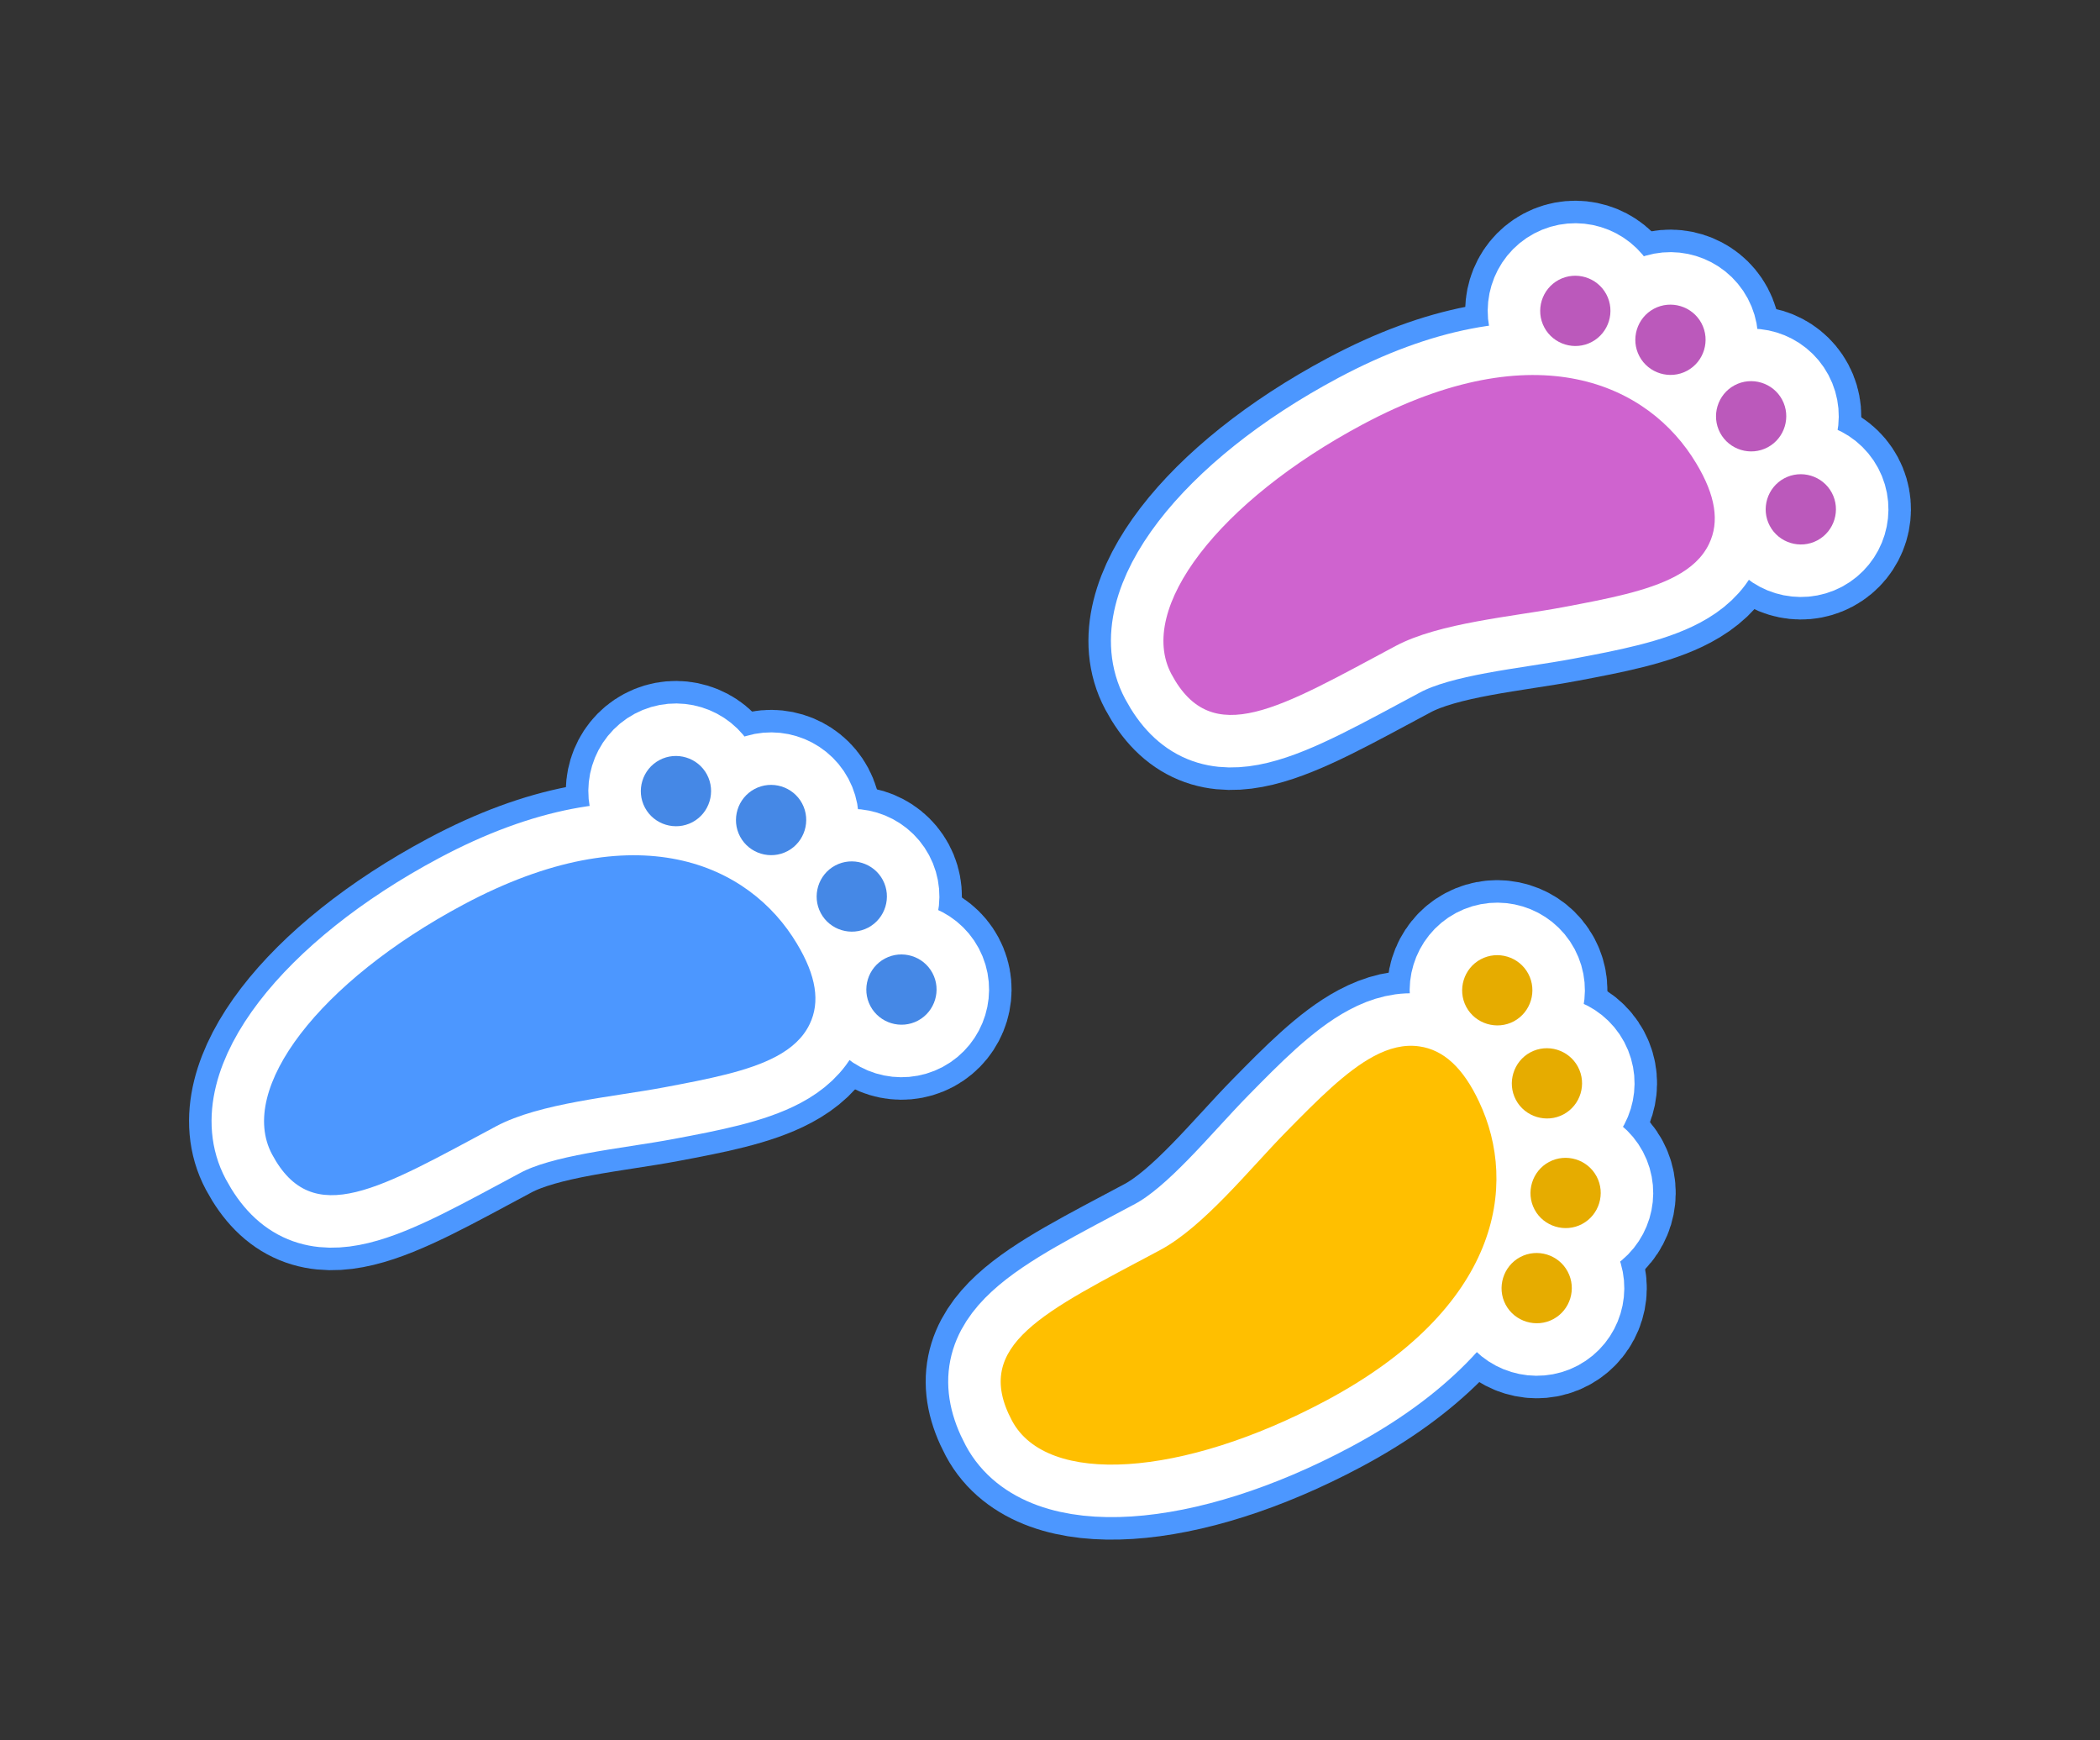 <?xml version="1.0" standalone="no"?><!-- Generator: Gravit.io --><svg xmlns="http://www.w3.org/2000/svg" xmlns:xlink="http://www.w3.org/1999/xlink" style="isolation:isolate" viewBox="0 0 140 116" width="140" height="116"><rect x="0" y="0" width="140" height="116" fill="#333333" stroke="none"/><defs><clipPath id="_clipPath_XYkCGjdoD8h4pk14VSJZhcIXHdHSsEWr"><rect width="140" height="116"/></clipPath></defs><g clip-path="url(#_clipPath_XYkCGjdoD8h4pk14VSJZhcIXHdHSsEWr)"><g style="isolation:isolate" id="Layer 1"><path d=" M 30.897 60.293 C 21.296 65.418 15.806 72.573 18.138 76.942 C 20.846 82.014 25.381 79.178 33.079 75.068 C 35.994 73.512 40.928 73.11 44.301 72.47 C 47.224 71.919 49.887 71.409 51.746 70.416 C 52.763 69.873 53.536 69.182 53.977 68.261 C 54.688 66.792 54.416 65.037 53.129 62.9 C 49.964 57.595 42.463 54.118 30.897 60.293 Z " fill="rgb(76,151,255)" vector-effect="non-scaling-stroke" stroke-width="10" stroke="rgb(76,151,255)" stroke-linejoin="miter" stroke-linecap="butt" stroke-miterlimit="4"/><path d=" M 88.4 93.356 C 78.799 98.482 69.799 99.062 67.467 94.694 C 64.759 89.622 69.639 87.431 77.337 83.322 C 80.252 81.766 83.331 77.89 85.739 75.443 C 87.824 73.321 89.732 71.391 91.588 70.4 C 92.606 69.857 93.611 69.599 94.621 69.745 C 96.238 69.972 97.544 71.174 98.603 73.432 C 101.251 79.014 99.966 87.182 88.4 93.356 Z " fill="rgb(255,191,0)" vector-effect="non-scaling-stroke" stroke-width="10" stroke="rgb(76,151,255)" stroke-linejoin="miter" stroke-linecap="butt" stroke-miterlimit="4"/><path d=" M 57.889 61.823 C 56.752 62.43 55.325 61.997 54.718 60.86 C 54.111 59.722 54.544 58.295 55.681 57.688 C 56.818 57.081 58.246 57.515 58.853 58.652 C 59.46 59.789 59.026 61.216 57.889 61.823 Z " fill="rgb(69,136,230)" vector-effect="non-scaling-stroke" stroke-width="10" stroke="rgb(76,151,255)" stroke-linejoin="miter" stroke-linecap="butt" stroke-miterlimit="4"/><path d=" M 61.2 68.026 C 60.063 68.633 58.636 68.199 58.029 67.062 C 57.422 65.925 57.855 64.498 58.993 63.891 C 60.13 63.284 61.557 63.717 62.164 64.855 C 62.771 65.992 62.337 67.419 61.2 68.026 Z " fill="rgb(69,136,230)" vector-effect="non-scaling-stroke" stroke-width="10" stroke="rgb(76,151,255)" stroke-linejoin="miter" stroke-linecap="butt" stroke-miterlimit="4"/><path d=" M 52.51 56.725 C 51.373 57.332 49.946 56.898 49.339 55.761 C 48.732 54.624 49.165 53.197 50.303 52.59 C 51.44 51.982 52.867 52.416 53.474 53.553 C 54.081 54.69 53.647 56.117 52.51 56.725 Z " fill="rgb(69,136,230)" vector-effect="non-scaling-stroke" stroke-width="10" stroke="rgb(76,151,255)" stroke-linejoin="miter" stroke-linecap="butt" stroke-miterlimit="4"/><path d=" M 46.168 54.797 C 45.03 55.404 43.603 54.97 42.996 53.833 C 42.389 52.696 42.823 51.269 43.96 50.662 C 45.097 50.055 46.524 50.489 47.131 51.626 C 47.738 52.763 47.305 54.19 46.168 54.797 Z " fill="rgb(69,136,230)" vector-effect="non-scaling-stroke" stroke-width="10" stroke="rgb(76,151,255)" stroke-linejoin="miter" stroke-linecap="butt" stroke-miterlimit="4"/><path d=" M 102.025 70.142 C 100.896 70.745 100.454 72.176 101.061 73.313 C 101.668 74.45 103.103 74.88 104.232 74.277 C 105.371 73.669 105.803 72.243 105.196 71.106 C 104.589 69.969 103.164 69.534 102.025 70.142 Z " fill="rgb(230,172,0)" vector-effect="non-scaling-stroke" stroke-width="10" stroke="rgb(76,151,255)" stroke-linejoin="miter" stroke-linecap="butt" stroke-miterlimit="4"/><path d=" M 98.713 63.94 C 97.584 64.542 97.142 65.974 97.75 67.111 C 98.357 68.248 99.792 68.677 100.921 68.075 C 102.06 67.466 102.492 66.04 101.885 64.903 C 101.278 63.766 99.853 63.331 98.713 63.94 Z " fill="rgb(230,172,0)" vector-effect="non-scaling-stroke" stroke-width="10" stroke="rgb(76,151,255)" stroke-linejoin="miter" stroke-linecap="butt" stroke-miterlimit="4"/><path d=" M 103.268 77.448 C 102.14 78.051 101.698 79.482 102.305 80.62 C 102.912 81.757 104.347 82.186 105.476 81.583 C 106.615 80.975 107.047 79.549 106.44 78.412 C 105.833 77.275 104.408 76.84 103.268 77.448 Z " fill="rgb(230,172,0)" vector-effect="non-scaling-stroke" stroke-width="10" stroke="rgb(76,151,255)" stroke-linejoin="miter" stroke-linecap="butt" stroke-miterlimit="4"/><path d=" M 101.341 83.791 C 100.212 84.394 99.77 85.825 100.377 86.962 C 100.984 88.099 102.42 88.529 103.548 87.926 C 104.688 87.318 105.119 85.892 104.512 84.755 C 103.905 83.617 102.48 83.183 101.341 83.791 Z " fill="rgb(230,172,0)" vector-effect="non-scaling-stroke" stroke-width="10" stroke="rgb(76,151,255)" stroke-linejoin="miter" stroke-linecap="butt" stroke-miterlimit="4"/><path d=" M 90.855 28.283 C 81.253 33.409 75.764 40.564 78.096 44.933 C 80.804 50.004 85.339 47.169 93.036 43.059 C 95.952 41.503 100.886 41.101 104.258 40.461 C 107.182 39.91 109.845 39.4 111.703 38.407 C 112.721 37.864 113.494 37.173 113.935 36.252 C 114.646 34.783 114.374 33.028 113.087 30.891 C 109.922 25.586 102.42 22.109 90.855 28.283 Z " fill="rgb(207,99,207)" vector-effect="non-scaling-stroke" stroke-width="10" stroke="rgb(76,151,255)" stroke-linejoin="miter" stroke-linecap="butt" stroke-miterlimit="4"/><path d=" M 117.846 29.814 C 116.709 30.421 115.282 29.988 114.675 28.85 C 114.068 27.713 114.502 26.286 115.639 25.679 C 116.776 25.072 118.203 25.506 118.81 26.643 C 119.417 27.78 118.984 29.207 117.846 29.814 Z " fill="rgb(187,89,187)" vector-effect="non-scaling-stroke" stroke-width="10" stroke="rgb(76,151,255)" stroke-linejoin="miter" stroke-linecap="butt" stroke-miterlimit="4"/><path d=" M 121.158 36.017 C 120.021 36.624 118.594 36.19 117.987 35.053 C 117.379 33.916 117.813 32.489 118.95 31.882 C 120.087 31.275 121.514 31.708 122.122 32.845 C 122.729 33.983 122.295 35.41 121.158 36.017 Z " fill="rgb(187,89,187)" vector-effect="non-scaling-stroke" stroke-width="10" stroke="rgb(76,151,255)" stroke-linejoin="miter" stroke-linecap="butt" stroke-miterlimit="4"/><path d=" M 112.468 24.715 C 111.331 25.323 109.904 24.889 109.296 23.752 C 108.689 22.615 109.123 21.187 110.26 20.58 C 111.397 19.973 112.824 20.407 113.431 21.544 C 114.039 22.681 113.605 24.108 112.468 24.715 Z " fill="rgb(187,89,187)" vector-effect="non-scaling-stroke" stroke-width="10" stroke="rgb(76,151,255)" stroke-linejoin="miter" stroke-linecap="butt" stroke-miterlimit="4"/><path d=" M 106.125 22.788 C 104.988 23.395 103.561 22.961 102.954 21.824 C 102.347 20.687 102.781 19.26 103.918 18.653 C 105.055 18.046 106.482 18.48 107.089 19.617 C 107.696 20.754 107.262 22.181 106.125 22.788 Z " fill="rgb(187,89,187)" vector-effect="non-scaling-stroke" stroke-width="10" stroke="rgb(76,151,255)" stroke-linejoin="miter" stroke-linecap="butt" stroke-miterlimit="4"/><path d=" M 30.897 60.293 C 21.296 65.418 15.806 72.573 18.138 76.942 C 20.846 82.014 25.381 79.178 33.079 75.068 C 35.994 73.512 40.928 73.11 44.301 72.47 C 47.224 71.919 49.887 71.409 51.746 70.416 C 52.763 69.873 53.536 69.182 53.977 68.261 C 54.688 66.792 54.416 65.037 53.129 62.9 C 49.964 57.595 42.463 54.118 30.897 60.293 Z " fill="rgb(76,151,255)" vector-effect="non-scaling-stroke" stroke-width="7" stroke="rgb(255,255,255)" stroke-linejoin="miter" stroke-linecap="butt" stroke-miterlimit="4"/><path d=" M 88.4 93.356 C 78.799 98.482 69.799 99.062 67.467 94.694 C 64.759 89.622 69.639 87.431 77.337 83.322 C 80.252 81.766 83.331 77.89 85.739 75.443 C 87.824 73.321 89.732 71.391 91.588 70.4 C 92.606 69.857 93.611 69.599 94.621 69.745 C 96.238 69.972 97.544 71.174 98.603 73.432 C 101.251 79.014 99.966 87.182 88.4 93.356 Z " fill="rgb(255,191,0)" vector-effect="non-scaling-stroke" stroke-width="7" stroke="rgb(255,255,255)" stroke-linejoin="miter" stroke-linecap="butt" stroke-miterlimit="4"/><path d=" M 57.889 61.823 C 56.752 62.43 55.325 61.997 54.718 60.86 C 54.111 59.722 54.544 58.295 55.681 57.688 C 56.818 57.081 58.246 57.515 58.853 58.652 C 59.46 59.789 59.026 61.216 57.889 61.823 Z " fill="rgb(69,136,230)" vector-effect="non-scaling-stroke" stroke-width="7" stroke="rgb(255,255,255)" stroke-linejoin="miter" stroke-linecap="butt" stroke-miterlimit="4"/><path d=" M 61.2 68.026 C 60.063 68.633 58.636 68.199 58.029 67.062 C 57.422 65.925 57.855 64.498 58.993 63.891 C 60.13 63.284 61.557 63.717 62.164 64.855 C 62.771 65.992 62.337 67.419 61.2 68.026 Z " fill="rgb(69,136,230)" vector-effect="non-scaling-stroke" stroke-width="7" stroke="rgb(255,255,255)" stroke-linejoin="miter" stroke-linecap="butt" stroke-miterlimit="4"/><path d=" M 52.51 56.725 C 51.373 57.332 49.946 56.898 49.339 55.761 C 48.732 54.624 49.165 53.197 50.303 52.59 C 51.44 51.982 52.867 52.416 53.474 53.553 C 54.081 54.69 53.647 56.117 52.51 56.725 Z " fill="rgb(69,136,230)" vector-effect="non-scaling-stroke" stroke-width="7" stroke="rgb(255,255,255)" stroke-linejoin="miter" stroke-linecap="butt" stroke-miterlimit="4"/><path d=" M 46.168 54.797 C 45.03 55.404 43.603 54.97 42.996 53.833 C 42.389 52.696 42.823 51.269 43.96 50.662 C 45.097 50.055 46.524 50.489 47.131 51.626 C 47.738 52.763 47.305 54.19 46.168 54.797 Z " fill="rgb(69,136,230)" vector-effect="non-scaling-stroke" stroke-width="7" stroke="rgb(255,255,255)" stroke-linejoin="miter" stroke-linecap="butt" stroke-miterlimit="4"/><path d=" M 102.025 70.142 C 100.896 70.745 100.454 72.176 101.061 73.313 C 101.668 74.45 103.103 74.88 104.232 74.277 C 105.371 73.669 105.803 72.243 105.196 71.106 C 104.589 69.969 103.164 69.534 102.025 70.142 Z " fill="rgb(230,172,0)" vector-effect="non-scaling-stroke" stroke-width="7" stroke="rgb(255,255,255)" stroke-linejoin="miter" stroke-linecap="butt" stroke-miterlimit="4"/><path d=" M 98.713 63.94 C 97.584 64.542 97.142 65.974 97.75 67.111 C 98.357 68.248 99.792 68.677 100.921 68.075 C 102.06 67.466 102.492 66.04 101.885 64.903 C 101.278 63.766 99.853 63.331 98.713 63.94 Z " fill="rgb(230,172,0)" vector-effect="non-scaling-stroke" stroke-width="7" stroke="rgb(255,255,255)" stroke-linejoin="miter" stroke-linecap="butt" stroke-miterlimit="4"/><path d=" M 103.268 77.448 C 102.14 78.051 101.698 79.482 102.305 80.62 C 102.912 81.757 104.347 82.186 105.476 81.583 C 106.615 80.975 107.047 79.549 106.44 78.412 C 105.833 77.275 104.408 76.84 103.268 77.448 Z " fill="rgb(230,172,0)" vector-effect="non-scaling-stroke" stroke-width="7" stroke="rgb(255,255,255)" stroke-linejoin="miter" stroke-linecap="butt" stroke-miterlimit="4"/><path d=" M 101.341 83.791 C 100.212 84.394 99.77 85.825 100.377 86.962 C 100.984 88.099 102.42 88.529 103.548 87.926 C 104.688 87.318 105.119 85.892 104.512 84.755 C 103.905 83.617 102.48 83.183 101.341 83.791 Z " fill="rgb(230,172,0)" vector-effect="non-scaling-stroke" stroke-width="7" stroke="rgb(255,255,255)" stroke-linejoin="miter" stroke-linecap="butt" stroke-miterlimit="4"/><path d=" M 90.855 28.283 C 81.253 33.409 75.764 40.564 78.096 44.933 C 80.804 50.004 85.339 47.169 93.036 43.059 C 95.952 41.503 100.886 41.101 104.258 40.461 C 107.182 39.91 109.845 39.4 111.703 38.407 C 112.721 37.864 113.494 37.173 113.935 36.252 C 114.646 34.783 114.374 33.028 113.087 30.891 C 109.922 25.586 102.42 22.109 90.855 28.283 Z " fill="rgb(207,99,207)" vector-effect="non-scaling-stroke" stroke-width="7" stroke="rgb(255,255,255)" stroke-linejoin="miter" stroke-linecap="butt" stroke-miterlimit="4"/><path d=" M 117.846 29.814 C 116.709 30.421 115.282 29.988 114.675 28.85 C 114.068 27.713 114.502 26.286 115.639 25.679 C 116.776 25.072 118.203 25.506 118.81 26.643 C 119.417 27.78 118.984 29.207 117.846 29.814 Z " fill="rgb(187,89,187)" vector-effect="non-scaling-stroke" stroke-width="7" stroke="rgb(255,255,255)" stroke-linejoin="miter" stroke-linecap="butt" stroke-miterlimit="4"/><path d=" M 121.158 36.017 C 120.021 36.624 118.594 36.19 117.987 35.053 C 117.379 33.916 117.813 32.489 118.95 31.882 C 120.087 31.275 121.514 31.708 122.122 32.845 C 122.729 33.983 122.295 35.41 121.158 36.017 Z " fill="rgb(187,89,187)" vector-effect="non-scaling-stroke" stroke-width="7" stroke="rgb(255,255,255)" stroke-linejoin="miter" stroke-linecap="butt" stroke-miterlimit="4"/><path d=" M 112.468 24.715 C 111.331 25.323 109.904 24.889 109.296 23.752 C 108.689 22.615 109.123 21.187 110.26 20.58 C 111.397 19.973 112.824 20.407 113.431 21.544 C 114.039 22.681 113.605 24.108 112.468 24.715 Z " fill="rgb(187,89,187)" vector-effect="non-scaling-stroke" stroke-width="7" stroke="rgb(255,255,255)" stroke-linejoin="miter" stroke-linecap="butt" stroke-miterlimit="4"/><path d=" M 106.125 22.788 C 104.988 23.395 103.561 22.961 102.954 21.824 C 102.347 20.687 102.781 19.26 103.918 18.653 C 105.055 18.046 106.482 18.48 107.089 19.617 C 107.696 20.754 107.262 22.181 106.125 22.788 Z " fill="rgb(187,89,187)" vector-effect="non-scaling-stroke" stroke-width="7" stroke="rgb(255,255,255)" stroke-linejoin="miter" stroke-linecap="butt" stroke-miterlimit="4"/><path d=" M 30.897 60.293 C 21.296 65.418 15.806 72.573 18.138 76.942 C 20.846 82.014 25.381 79.178 33.079 75.068 C 35.994 73.512 40.928 73.11 44.301 72.47 C 47.224 71.919 49.887 71.409 51.746 70.416 C 52.763 69.873 53.536 69.182 53.977 68.261 C 54.688 66.792 54.416 65.037 53.129 62.9 C 49.964 57.595 42.463 54.118 30.897 60.293 Z " fill="rgb(76,151,255)"/><path d=" M 88.4 93.356 C 78.799 98.482 69.799 99.062 67.467 94.694 C 64.759 89.622 69.639 87.431 77.337 83.322 C 80.252 81.766 83.331 77.89 85.739 75.443 C 87.824 73.321 89.732 71.391 91.588 70.4 C 92.606 69.857 93.611 69.599 94.621 69.745 C 96.238 69.972 97.544 71.174 98.603 73.432 C 101.251 79.014 99.966 87.182 88.4 93.356 Z " fill="rgb(255,191,0)"/><path d=" M 57.889 61.823 C 56.752 62.43 55.325 61.997 54.718 60.86 C 54.111 59.722 54.544 58.295 55.681 57.688 C 56.818 57.081 58.246 57.515 58.853 58.652 C 59.46 59.789 59.026 61.216 57.889 61.823 Z " fill="rgb(69,136,230)"/><path d=" M 61.2 68.026 C 60.063 68.633 58.636 68.199 58.029 67.062 C 57.422 65.925 57.855 64.498 58.993 63.891 C 60.13 63.284 61.557 63.717 62.164 64.855 C 62.771 65.992 62.337 67.419 61.2 68.026 Z " fill="rgb(69,136,230)"/><path d=" M 52.51 56.725 C 51.373 57.332 49.946 56.898 49.339 55.761 C 48.732 54.624 49.165 53.197 50.303 52.59 C 51.44 51.982 52.867 52.416 53.474 53.553 C 54.081 54.69 53.647 56.117 52.51 56.725 Z " fill="rgb(69,136,230)"/><path d=" M 46.168 54.797 C 45.03 55.404 43.603 54.97 42.996 53.833 C 42.389 52.696 42.823 51.269 43.96 50.662 C 45.097 50.055 46.524 50.489 47.131 51.626 C 47.738 52.763 47.305 54.19 46.168 54.797 Z " fill="rgb(69,136,230)"/><path d=" M 102.025 70.142 C 100.896 70.745 100.454 72.176 101.061 73.313 C 101.668 74.45 103.103 74.88 104.232 74.277 C 105.371 73.669 105.803 72.243 105.196 71.106 C 104.589 69.969 103.164 69.534 102.025 70.142 Z " fill="rgb(230,172,0)"/><path d=" M 98.713 63.94 C 97.584 64.542 97.142 65.974 97.75 67.111 C 98.357 68.248 99.792 68.677 100.921 68.075 C 102.06 67.466 102.492 66.04 101.885 64.903 C 101.278 63.766 99.853 63.331 98.713 63.94 Z " fill="rgb(230,172,0)"/><path d=" M 103.268 77.448 C 102.14 78.051 101.698 79.482 102.305 80.62 C 102.912 81.757 104.347 82.186 105.476 81.583 C 106.615 80.975 107.047 79.549 106.44 78.412 C 105.833 77.275 104.408 76.84 103.268 77.448 Z " fill="rgb(230,172,0)"/><path d=" M 101.341 83.791 C 100.212 84.394 99.77 85.825 100.377 86.962 C 100.984 88.099 102.42 88.529 103.548 87.926 C 104.688 87.318 105.119 85.892 104.512 84.755 C 103.905 83.617 102.48 83.183 101.341 83.791 Z " fill="rgb(230,172,0)"/><path d=" M 90.855 28.283 C 81.253 33.409 75.764 40.564 78.096 44.933 C 80.804 50.004 85.339 47.169 93.036 43.059 C 95.952 41.503 100.886 41.101 104.258 40.461 C 107.182 39.91 109.845 39.4 111.703 38.407 C 112.721 37.864 113.494 37.173 113.935 36.252 C 114.646 34.783 114.374 33.028 113.087 30.891 C 109.922 25.586 102.42 22.109 90.855 28.283 Z " fill="rgb(207,99,207)"/><path d=" M 117.846 29.814 C 116.709 30.421 115.282 29.988 114.675 28.85 C 114.068 27.713 114.502 26.286 115.639 25.679 C 116.776 25.072 118.203 25.506 118.81 26.643 C 119.417 27.78 118.984 29.207 117.846 29.814 Z " fill="rgb(187,89,187)"/><path d=" M 121.158 36.017 C 120.021 36.624 118.594 36.19 117.987 35.053 C 117.379 33.916 117.813 32.489 118.95 31.882 C 120.087 31.275 121.514 31.708 122.122 32.845 C 122.729 33.983 122.295 35.41 121.158 36.017 Z " fill="rgb(187,89,187)"/><path d=" M 112.468 24.715 C 111.331 25.323 109.904 24.889 109.296 23.752 C 108.689 22.615 109.123 21.187 110.26 20.58 C 111.397 19.973 112.824 20.407 113.431 21.544 C 114.039 22.681 113.605 24.108 112.468 24.715 Z " fill="rgb(187,89,187)"/><path d=" M 106.125 22.788 C 104.988 23.395 103.561 22.961 102.954 21.824 C 102.347 20.687 102.781 19.26 103.918 18.653 C 105.055 18.046 106.482 18.48 107.089 19.617 C 107.696 20.754 107.262 22.181 106.125 22.788 Z " fill="rgb(187,89,187)"/></g></g></svg>